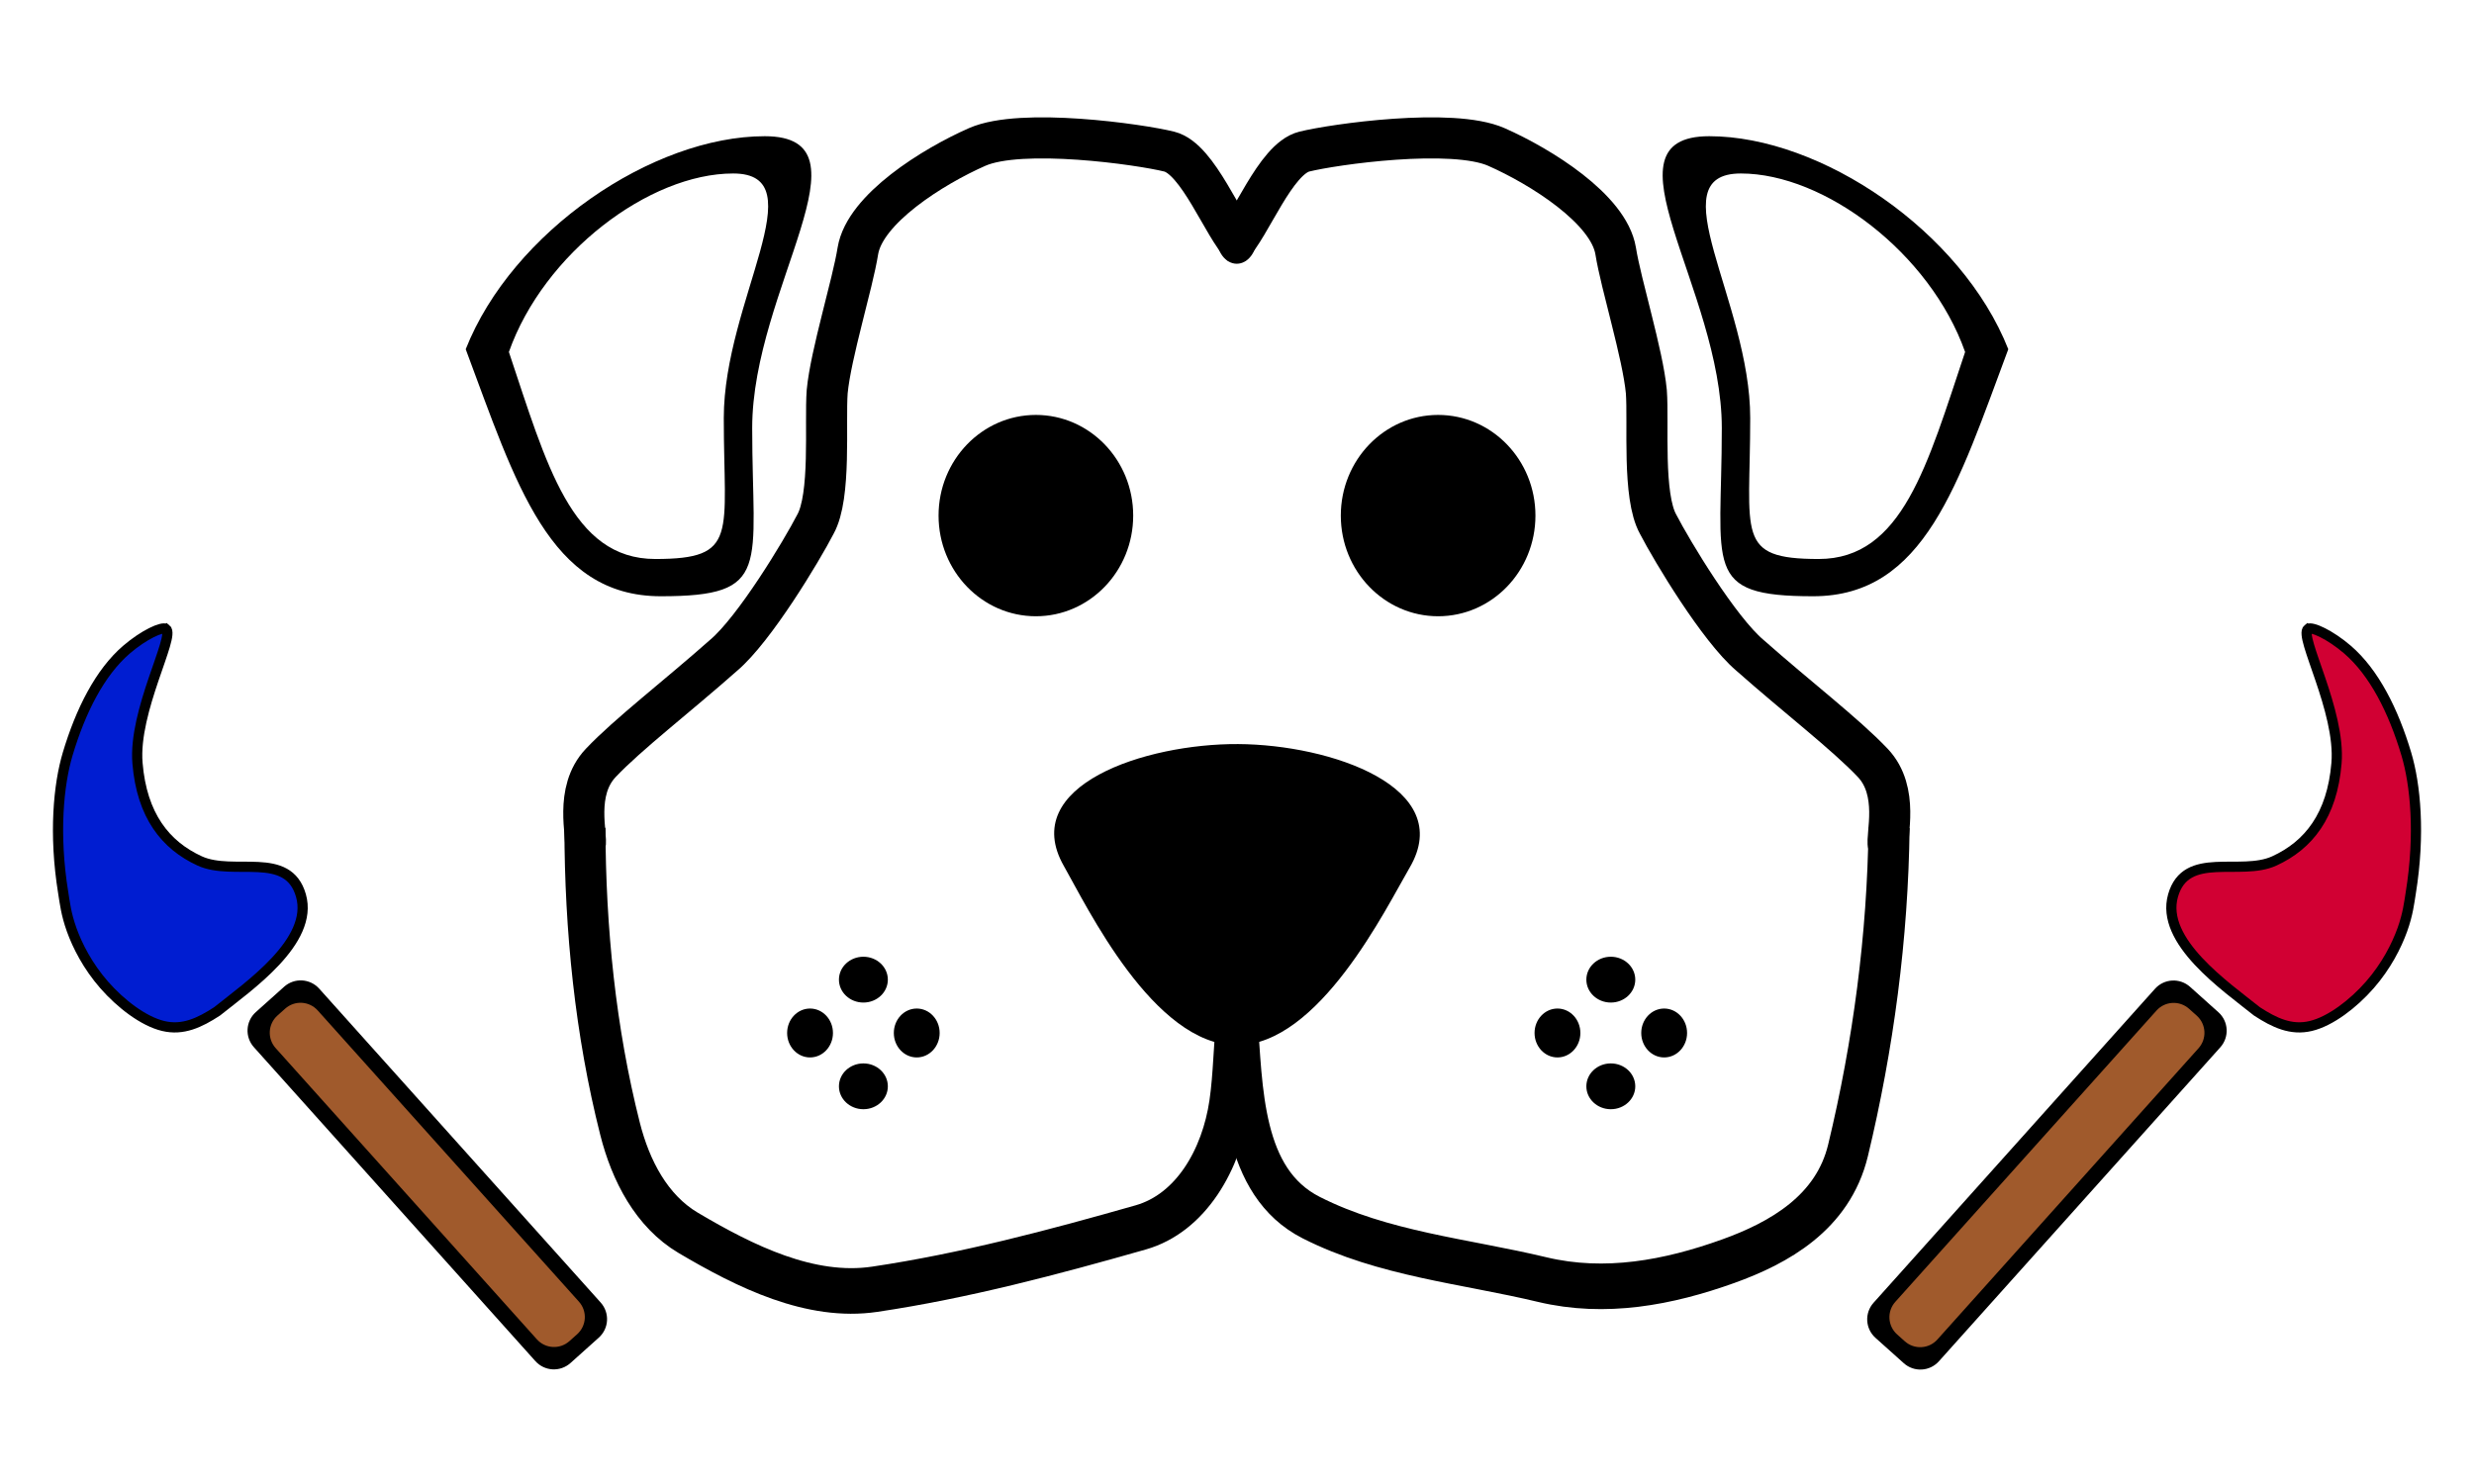 <?xml version="1.0" encoding="UTF-8" standalone="no"?>
<!-- Created with Inkscape (http://www.inkscape.org/) -->

<svg
   width="250"
   height="150"
   viewBox="0 0 250 150"
   version="1.1"
   id="svg1"
   inkscape:version="1.4 (e7c3feb1, 2024-10-09)"
   sodipodi:docname="artHoundLogoColor.svg"
   inkscape:export-filename="artHoundLogo.png"
   inkscape:export-xdpi="96"
   inkscape:export-ydpi="96"
   xmlns:inkscape="http://www.inkscape.org/namespaces/inkscape"
   xmlns:sodipodi="http://sodipodi.sourceforge.net/DTD/sodipodi-0.dtd"
   xmlns="http://www.w3.org/2000/svg"
   xmlns:svg="http://www.w3.org/2000/svg">
  <sodipodi:namedview
     id="namedview1"
     pagecolor="#ffffff"
     bordercolor="#666666"
     borderopacity="1.0"
     inkscape:showpageshadow="2"
     inkscape:pageopacity="0.0"
     inkscape:pagecheckerboard="0"
     inkscape:deskcolor="#d1d1d1"
     inkscape:document-units="px"
     inkscape:zoom="5.6995902"
     inkscape:cx="120.71043"
     inkscape:cy="77.637161"
     inkscape:window-width="2560"
     inkscape:window-height="1300"
     inkscape:window-x="0"
     inkscape:window-y="25"
     inkscape:window-maximized="1"
     inkscape:current-layer="layer1"
     showguides="false" />
  <defs
     id="defs1">
    <inkscape:path-effect
       effect="simplify"
       id="path-effect6"
       is_visible="true"
       lpeversion="1.3"
       threshold="100"
       steps="1"
       smooth_angles="360"
       helper_size="0"
       simplify_individual_paths="false"
       simplify_just_coalesce="false" />
    <inkscape:path-effect
       effect="simplify"
       id="path-effect6-3"
       is_visible="true"
       lpeversion="1.3"
       threshold="142.857"
       steps="1"
       smooth_angles="360"
       helper_size="0"
       simplify_individual_paths="false"
       simplify_just_coalesce="false" />
  </defs>
  <g
     inkscape:label="Layer 1"
     inkscape:groupmode="layer"
     id="layer1">
    <path
       id="path3"
       style="fill-rule:evenodd;stroke-width:1.707"
       inkscape:transform-center-x="0.01160366"
       inkscape:transform-center-y="-1.0312696"
       d="m 107.503,87.532 c -4.641,-8.144 8.237,-12.375 17.61,-12.323 9.373,0.052 22.071,4.388 17.339,12.479 -2.366,4.046 -9.148,17.987 -17.508,17.961 -8.383,-0.026 -15.12,-14.046 -17.441,-18.118 z"
       sodipodi:nodetypes="szsas" />
    <path
       id="path1"
       style="fill-rule:evenodd;stroke-width:1.031"
       d="M 77.275 13.768 C 65.984 13.768 51.765 23.38 47.061 35.299 C 52.127 48.846 55.489 60.268 66.781 60.268 C 78.073 60.268 76.01 57.35 76.01 43.26 C 76.01 29.17 88.567 13.768 77.275 13.768 z M 74.09 17.535 C 82.56 17.535 73.139 30.441 73.139 42.248 C 73.139 54.055 74.687 56.502 66.217 56.502 C 57.747 56.502 55.224 46.93 51.424 35.578 C 54.952 25.59 65.62 17.535 74.09 17.535 z " />
    <path
       id="path1-2"
       style="fill-rule:evenodd;stroke-width:1.031"
       d="M 172.725 13.768 C 161.433 13.768 173.99 29.17 173.99 43.26 C 173.99 57.35 171.927 60.268 183.219 60.268 C 194.511 60.268 197.873 48.846 202.939 35.299 C 198.235 23.38 184.016 13.768 172.725 13.768 z M 175.91 17.535 C 184.38 17.535 195.048 25.59 198.576 35.578 C 194.776 46.93 192.253 56.502 183.783 56.502 C 175.313 56.502 176.861 54.055 176.861 42.248 C 176.861 30.441 167.44 17.535 175.91 17.535 z " />
    <ellipse
       style="fill:#000000;fill-opacity:1;fill-rule:evenodd;stroke-width:1.121"
       id="path2"
       cx="104.676"
       cy="52.115"
       rx="9.834"
       ry="10.175" />
    <ellipse
       style="fill:#000000;fill-opacity:1;fill-rule:evenodd;stroke-width:1.121"
       id="path2-2"
       cx="145.324"
       cy="52.115"
       rx="9.834"
       ry="10.175" />
    <path
       style="fill:none;stroke:#000000;stroke-width:1.065;stroke-linecap:butt;stroke-linejoin:miter;stroke-dasharray:none;stroke-opacity:1"
       d="m 16.166,20.909 c 0.005,2.369 0.271,4.758 0.911,7.033 0.273,0.971 0.814,1.92 1.766,2.428 1.483,0.791 3.172,1.54 4.834,1.318 2.329,-0.312 4.622,-0.861 6.896,-1.445 1.305,-0.335 2.098,-1.585 2.309,-2.885 0.109,-0.676 0.107,-1.362 0.192,-2.04"
       id="path5"
       inkscape:path-effect="#path-effect6"
       inkscape:original-d="m 16.16628,20.909482 c -0.07179,1.957506 0.607186,6.028724 0.984748,7.303548 0.166247,0.561327 0.704359,1.630555 1.214523,1.903847 1.297691,0.695166 2.317907,1.229109 4.972976,1.575597 0.796343,0.103923 6.204017,-1.157596 7.106598,-1.411473 2.770123,-0.779177 2.421823,-3.426722 2.627791,-4.963653"
       sodipodi:nodetypes="cssssc"
       transform="matrix(3.898,0,0,4.327,-3.907,-6.798)" />
    <path
       style="fill:none;stroke:#000000;stroke-width:1.065;stroke-linecap:butt;stroke-linejoin:miter;stroke-dasharray:none;stroke-opacity:1"
       d="m 16.166,20.909 c 0.034,2.538 0.409,5.084 1.064,7.535 0.39,1.458 1.787,2.162 3.113,2.591 1.545,0.499 3.181,0.779 4.815,0.427 2.004,-0.433 4.12,-0.594 5.987,-1.447 1.818,-0.831 1.787,-3.008 1.928,-4.698"
       id="path5-4"
       inkscape:path-effect="#path-effect6-3"
       inkscape:original-d="m 16.16628,20.909482 c -0.07179,1.957506 0.607186,6.028724 0.984748,7.303548 0.166247,0.561327 0.704359,1.630555 1.214523,1.903847 1.297691,0.695166 2.317907,1.229109 4.972976,1.575597 0.796343,0.103923 6.204017,-1.157596 7.106598,-1.411473 2.770123,-0.779177 2.421823,-3.426722 2.627791,-4.963653"
       sodipodi:nodetypes="cssssc"
       transform="matrix(-3.898,0,0,4.327,253.907,-6.798)" />
    <g
       id="g11"
       transform="matrix(3.898,0,0,3.898,-4.45,2.183)">
      <g
         id="g10">
        <g
           id="g9">
          <ellipse
             style="fill:#000000;fill-rule:evenodd;stroke-width:0.452"
             id="path8"
             cx="23.524"
             cy="24.843"
             rx="0.634"
             ry="0.594" />
          <ellipse
             style="fill:#000000;fill-rule:evenodd;stroke-width:0.452"
             id="path8-4"
             cx="23.524"
             cy="27.609"
             rx="0.634"
             ry="0.594" />
        </g>
        <g
           id="g9-3"
           transform="rotate(-90,23.524,26.226)">
          <ellipse
             style="fill:#000000;fill-rule:evenodd;stroke-width:0.452"
             id="path8-3"
             cx="23.524"
             cy="24.843"
             rx="0.634"
             ry="0.594" />
          <ellipse
             style="fill:#000000;fill-rule:evenodd;stroke-width:0.452"
             id="path8-4-0"
             cx="23.524"
             cy="27.609"
             rx="0.634"
             ry="0.594" />
        </g>
      </g>
      <g
         id="g10-0"
         transform="translate(19.376)">
        <g
           id="g9-7">
          <ellipse
             style="fill:#000000;fill-rule:evenodd;stroke-width:0.452"
             id="path8-8"
             cx="23.524"
             cy="24.843"
             rx="0.634"
             ry="0.594" />
          <ellipse
             style="fill:#000000;fill-rule:evenodd;stroke-width:0.452"
             id="path8-4-8"
             cx="23.524"
             cy="27.609"
             rx="0.634"
             ry="0.594" />
        </g>
        <g
           id="g9-3-3"
           transform="rotate(-90,23.524,26.226)">
          <ellipse
             style="fill:#000000;fill-rule:evenodd;stroke-width:0.452"
             id="path8-3-4"
             cx="23.524"
             cy="24.843"
             rx="0.634"
             ry="0.594" />
          <ellipse
             style="fill:#000000;fill-rule:evenodd;stroke-width:0.452"
             id="path8-4-0-8"
             cx="23.524"
             cy="27.609"
             rx="0.634"
             ry="0.594" />
        </g>
      </g>
    </g>
    <g
       id="g12"
       transform="matrix(3.898,0,0,3.898,-3.907,2.183)">
      <path
         style="fill:none;stroke:#000000;stroke-width:1.065;stroke-linecap:butt;stroke-linejoin:miter;stroke-dasharray:none;stroke-opacity:1"
         d="M 33.212,5.826 C 32.71,5.331 32.069,3.559 31.313,3.371 30.557,3.183 27.481,2.745 26.334,3.251 25.186,3.757 23.422,4.858 23.242,5.945 c -0.139,0.874 -0.703,2.67 -0.796,3.651 -0.06,0.817 0.105,2.707 -0.306,3.44 -0.362,0.7 -1.577,2.718 -2.378,3.396 -1.211,1.072 -2.484,2.049 -3.185,2.79 -0.701,0.74 -0.337,1.899 -0.407,2.139"
         id="path11"
         sodipodi:nodetypes="cczcccccc" />
      <path
         style="fill:none;stroke:#000000;stroke-width:1.065;stroke-linecap:butt;stroke-linejoin:miter;stroke-dasharray:none;stroke-opacity:1"
         d="m 32.916,5.826 c 0.502,-0.495 1.143,-2.267 1.899,-2.455 0.756,-0.188 3.832,-0.626 4.979,-0.12 1.147,0.506 2.912,1.607 3.092,2.694 0.139,0.874 0.703,2.67 0.796,3.651 0.06,0.817 -0.105,2.707 0.306,3.44 0.362,0.7 1.577,2.718 2.378,3.396 1.211,1.072 2.484,2.049 3.185,2.79 0.701,0.74 0.337,1.899 0.407,2.139"
         id="path11-0"
         sodipodi:nodetypes="cczcccccc" />
      <ellipse
         style="fill:#000000;fill-rule:evenodd;stroke-width:0.28"
         id="path12"
         cx="33.064"
         cy="5.594"
         rx="0.522"
         ry="0.685" />
    </g>
    <path
       style="fill:#001dd1;fill-opacity:1;stroke:#000000;stroke-width:1.031;stroke-linecap:butt;stroke-linejoin:miter;stroke-dasharray:none;stroke-opacity:1"
       d="M 16.779,63.578 C 16.417,63.293 14.543,64.149 12.782,65.662 10.108,67.96 8.149,71.818 6.836,76.223 5.925,79.282 5.422,84.278 6.388,90.241 c 0.158,0.975 0.28,2.14 0.858,3.747 0.579,1.607 1.614,3.657 3.281,5.565 1.667,1.907 3.966,3.673 5.96,4.151 1.994,0.479 3.684,-0.328 5.443,-1.472 3.155,-2.531 9.803,-7.08 8.482,-11.71 -1.313,-4.601 -6.794,-1.917 -10.244,-3.505 -3.45,-1.587 -5.832,-4.577 -6.273,-9.873 -0.441,-5.297 3.826,-12.825 2.885,-13.566 z"
       id="path13"
       sodipodi:nodetypes="ssssssssszzs" />
    <g
       id="g1"
       transform="rotate(41.826,114.682,357.29)" />
    <g
       id="g4">
      <g
         id="g3"
         transform="rotate(41.826,124.938,333.113)">
        <rect
           style="fill:#a05a2c;fill-opacity:1"
           id="rect1"
           width="7.489"
           height="46.042"
           x="39.311"
           y="95.725"
           ry="2.038" />
        <path
           id="rect13"
           style="fill:#000000;fill-opacity:1;fill-rule:evenodd;stroke-width:1.031"
           d="m 44.967,94.952 -3.835,-0.002 c -1.393,-9.24e-4 -2.516,1.12 -2.516,2.513 l -0.029,42.608 c -9.2e-4,1.393 1.12,2.516 2.513,2.516 l 3.837,0.002 c 1.393,9.2e-4 2.516,-1.12 2.516,-2.513 l 0.027,-42.608 c 9.23e-4,-1.393 -1.12,-2.516 -2.513,-2.516 z m -1.396,1.717 c 1.293,6.01e-4 2.333,1.042 2.332,2.335 l -0.032,39.534 c -10e-4,1.293 -1.042,2.332 -2.335,2.332 l -1.039,8.6e-4 c -1.293,-6.1e-4 -2.333,-1.042 -2.332,-2.335 l 0.032,-39.534 c 10e-4,-1.293 1.042,-2.332 2.335,-2.332 z" />
      </g>
      <g
         id="g2"
         transform="matrix(-0.745,0.667,0.667,0.745,-3.98,1.568)">
        <rect
           style="fill:#a05a2c;fill-opacity:1"
           id="rect1-0"
           width="7.489"
           height="46.042"
           x="39.311"
           y="95.725"
           ry="2.038" />
        <path
           id="rect13-2"
           style="fill:#000000;fill-opacity:1;fill-rule:evenodd;stroke-width:1.031"
           d="m 44.967,94.952 -3.835,-0.002 c -1.393,-9.24e-4 -2.516,1.12 -2.516,2.513 l -0.029,42.608 c -9.2e-4,1.393 1.12,2.516 2.513,2.516 l 3.837,0.002 c 1.393,9.2e-4 2.516,-1.12 2.516,-2.513 l 0.027,-42.608 c 9.23e-4,-1.393 -1.12,-2.516 -2.513,-2.516 z m -1.396,1.717 c 1.293,6.01e-4 2.333,1.042 2.332,2.335 l -0.032,39.534 c -10e-4,1.293 -1.042,2.332 -2.335,2.332 l -1.039,8.6e-4 c -1.293,-6.1e-4 -2.333,-1.042 -2.332,-2.335 l 0.032,-39.534 c 10e-4,-1.293 1.042,-2.332 2.335,-2.332 z" />
      </g>
    </g>
    <path
       style="fill:#d10033;fill-opacity:1;stroke:#000000;stroke-width:1.031px;stroke-linecap:butt;stroke-linejoin:miter;stroke-opacity:1"
       d="m 233.221,63.578 c 0.362,-0.285 2.236,0.571 3.997,2.084 2.674,2.298 4.633,6.156 5.946,10.561 0.912,3.059 1.414,8.055 0.448,14.018 -0.158,0.975 -0.28,2.14 -0.858,3.747 -0.579,1.607 -1.614,3.657 -3.281,5.565 -1.667,1.907 -3.966,3.673 -5.96,4.151 -1.994,0.479 -3.684,-0.328 -5.443,-1.472 -3.155,-2.531 -9.803,-7.08 -8.482,-11.71 1.313,-4.601 6.794,-1.917 10.244,-3.505 3.45,-1.587 5.832,-4.577 6.273,-9.873 0.441,-5.297 -3.826,-12.825 -2.885,-13.566 z"
       id="path13-1"
       sodipodi:nodetypes="ssssssssszzs" />
  </g>
</svg>
